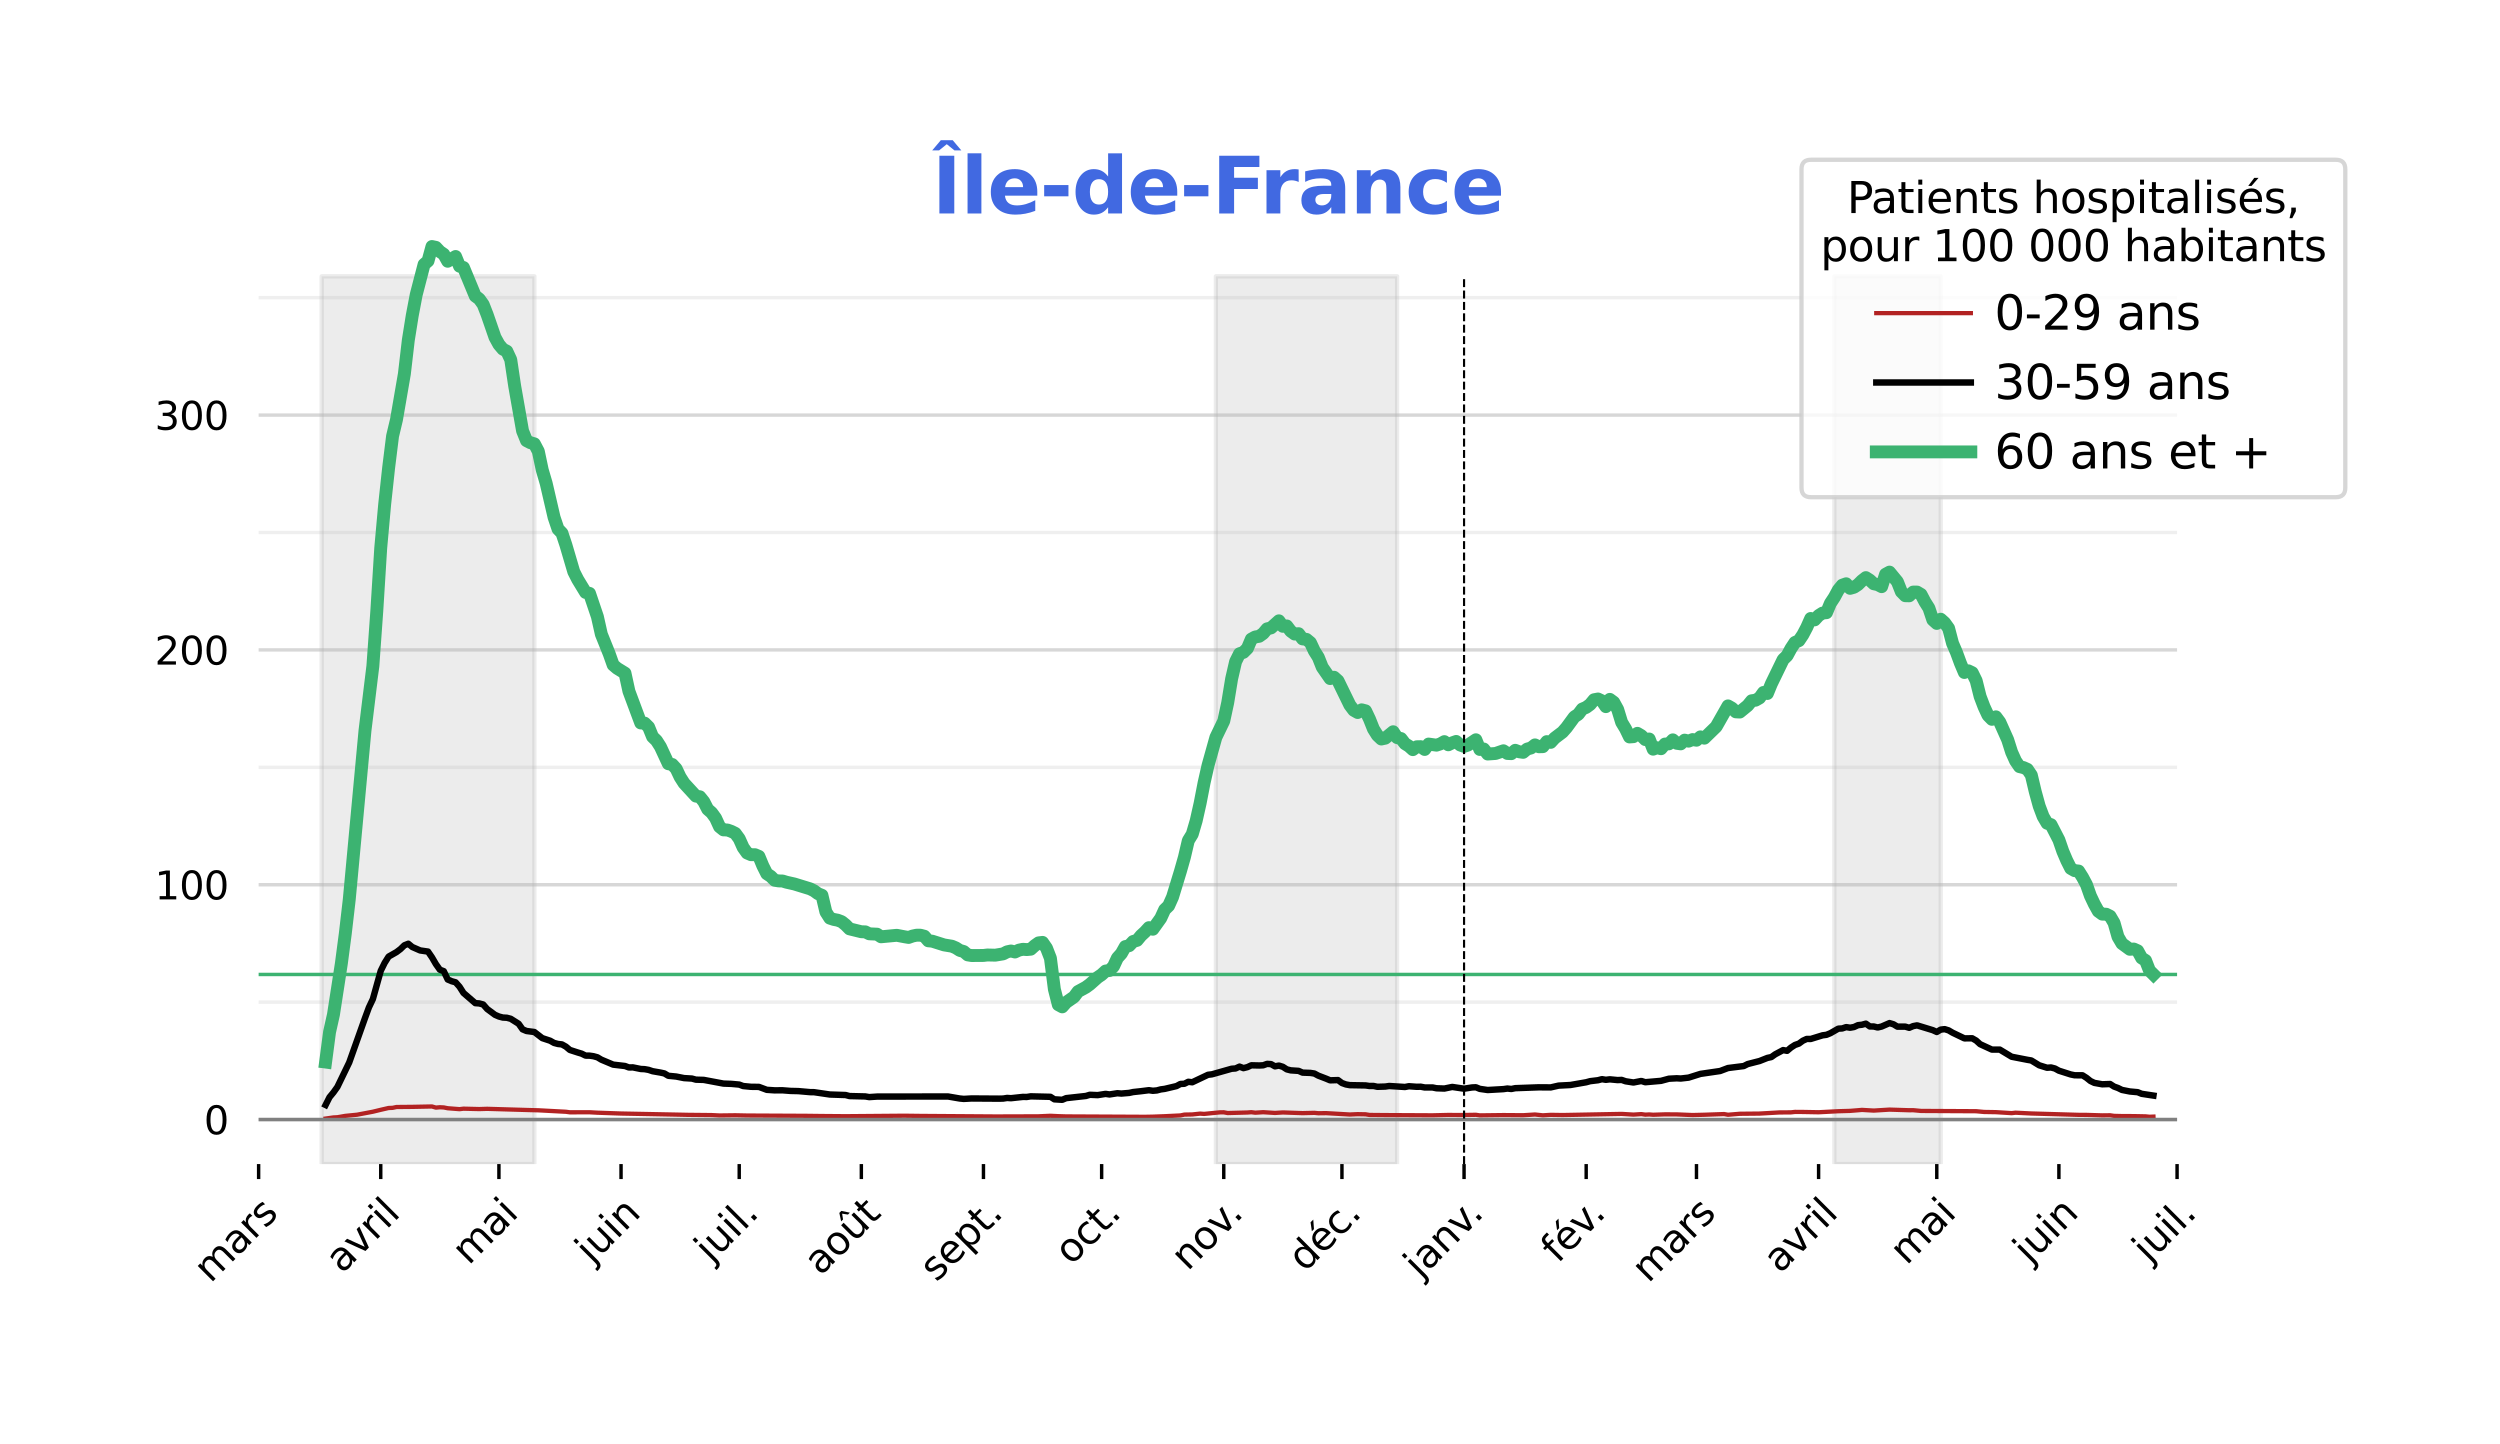 <?xml version="1.0" encoding="utf-8" standalone="no"?>
<!DOCTYPE svg PUBLIC "-//W3C//DTD SVG 1.1//EN"
  "http://www.w3.org/Graphics/SVG/1.1/DTD/svg11.dtd">
<svg height="336.05pt" version="1.1" viewBox="0 0 581.719 336.05" width="581.719pt" xmlns="http://www.w3.org/2000/svg" xmlns:xlink="http://www.w3.org/1999/xlink">
 <defs>
  <style type="text/css">*{stroke-linecap:butt;stroke-linejoin:round;}</style>
 </defs>
 <g id="figure_1">
  <g id="patch_1">
   <path d="M 0 336.05 
L 581.719 336.05 
L 581.719 0 
L 0 0 
z
" style="fill:#ffffff;"/>
  </g>
  <g id="axes_1">
   <g id="patch_2">
    <path d="M 60.179 270.861 
L 506.579 270.861 
L 506.579 53.421 
L 60.179 53.421 
z
" style="fill:none;opacity:0;"/>
   </g>
   <g id="patch_3">
    <path clip-path="url(#p1afde251b4)" d="M 74.845 270.861 
L 74.845 64.293 
L 124.343 64.293 
L 124.343 270.861 
z
" style="fill:#808080;opacity:0.15;stroke:#808080;stroke-linejoin:miter;"/>
   </g>
   <g id="patch_4">
    <path clip-path="url(#p1afde251b4)" d="M 282.92 270.861 
L 282.92 64.293 
L 325.086 64.293 
L 325.086 270.861 
z
" style="fill:#808080;opacity:0.15;stroke:#808080;stroke-linejoin:miter;"/>
   </g>
   <g id="patch_5">
    <path clip-path="url(#p1afde251b4)" d="M 426.832 270.861 
L 426.832 64.293 
L 451.581 64.293 
L 451.581 270.861 
z
" style="fill:#808080;opacity:0.15;stroke:#808080;stroke-linejoin:miter;"/>
   </g>
   <g id="matplotlib.axis_1">
    <g id="xtick_1">
     <g id="line2d_1">
      <defs>
       <path d="M 0 0 
L 0 3.5 
" id="m2f1e2647e9" style="stroke:#000000;stroke-width:0.8;"/>
      </defs>
      <g>
       <use style="stroke:#000000;stroke-width:0.8;" x="60.179" xlink:href="#m2f1e2647e9" y="270.861"/>
      </g>
     </g>
     <g id="text_1">
      <!-- mars -->
      <g transform="translate(48.984 298.726)rotate(-45)scale(0.09 -0.09)">
       <defs>
        <path d="M 3328 2828 
Q 3544 3216 3844 3400 
Q 4144 3584 4550 3584 
Q 5097 3584 5394 3201 
Q 5691 2819 5691 2113 
L 5691 0 
L 5113 0 
L 5113 2094 
Q 5113 2597 4934 2840 
Q 4756 3084 4391 3084 
Q 3944 3084 3684 2787 
Q 3425 2491 3425 1978 
L 3425 0 
L 2847 0 
L 2847 2094 
Q 2847 2600 2669 2842 
Q 2491 3084 2119 3084 
Q 1678 3084 1418 2786 
Q 1159 2488 1159 1978 
L 1159 0 
L 581 0 
L 581 3500 
L 1159 3500 
L 1159 2956 
Q 1356 3278 1631 3431 
Q 1906 3584 2284 3584 
Q 2666 3584 2933 3390 
Q 3200 3197 3328 2828 
z
" id="DejaVuSans-6d" transform="scale(0.016)"/>
        <path d="M 2194 1759 
Q 1497 1759 1228 1600 
Q 959 1441 959 1056 
Q 959 750 1161 570 
Q 1363 391 1709 391 
Q 2188 391 2477 730 
Q 2766 1069 2766 1631 
L 2766 1759 
L 2194 1759 
z
M 3341 1997 
L 3341 0 
L 2766 0 
L 2766 531 
Q 2569 213 2275 61 
Q 1981 -91 1556 -91 
Q 1019 -91 701 211 
Q 384 513 384 1019 
Q 384 1609 779 1909 
Q 1175 2209 1959 2209 
L 2766 2209 
L 2766 2266 
Q 2766 2663 2505 2880 
Q 2244 3097 1772 3097 
Q 1472 3097 1187 3025 
Q 903 2953 641 2809 
L 641 3341 
Q 956 3463 1253 3523 
Q 1550 3584 1831 3584 
Q 2591 3584 2966 3190 
Q 3341 2797 3341 1997 
z
" id="DejaVuSans-61" transform="scale(0.016)"/>
        <path d="M 2631 2963 
Q 2534 3019 2420 3045 
Q 2306 3072 2169 3072 
Q 1681 3072 1420 2755 
Q 1159 2438 1159 1844 
L 1159 0 
L 581 0 
L 581 3500 
L 1159 3500 
L 1159 2956 
Q 1341 3275 1631 3429 
Q 1922 3584 2338 3584 
Q 2397 3584 2469 3576 
Q 2541 3569 2628 3553 
L 2631 2963 
z
" id="DejaVuSans-72" transform="scale(0.016)"/>
        <path d="M 2834 3397 
L 2834 2853 
Q 2591 2978 2328 3040 
Q 2066 3103 1784 3103 
Q 1356 3103 1142 2972 
Q 928 2841 928 2578 
Q 928 2378 1081 2264 
Q 1234 2150 1697 2047 
L 1894 2003 
Q 2506 1872 2764 1633 
Q 3022 1394 3022 966 
Q 3022 478 2636 193 
Q 2250 -91 1575 -91 
Q 1294 -91 989 -36 
Q 684 19 347 128 
L 347 722 
Q 666 556 975 473 
Q 1284 391 1588 391 
Q 1994 391 2212 530 
Q 2431 669 2431 922 
Q 2431 1156 2273 1281 
Q 2116 1406 1581 1522 
L 1381 1569 
Q 847 1681 609 1914 
Q 372 2147 372 2553 
Q 372 3047 722 3315 
Q 1072 3584 1716 3584 
Q 2034 3584 2315 3537 
Q 2597 3491 2834 3397 
z
" id="DejaVuSans-73" transform="scale(0.016)"/>
       </defs>
       <use xlink:href="#DejaVuSans-6d"/>
       <use x="97.412" xlink:href="#DejaVuSans-61"/>
       <use x="158.691" xlink:href="#DejaVuSans-72"/>
       <use x="199.805" xlink:href="#DejaVuSans-73"/>
      </g>
     </g>
    </g>
    <g id="xtick_2">
     <g id="line2d_2">
      <g>
       <use style="stroke:#000000;stroke-width:0.8;" x="88.594" xlink:href="#m2f1e2647e9" y="270.861"/>
      </g>
     </g>
     <g id="text_2">
      <!-- avril -->
      <g transform="translate(79.611 296.515)rotate(-45)scale(0.09 -0.09)">
       <defs>
        <path d="M 191 3500 
L 800 3500 
L 1894 563 
L 2988 3500 
L 3597 3500 
L 2284 0 
L 1503 0 
L 191 3500 
z
" id="DejaVuSans-76" transform="scale(0.016)"/>
        <path d="M 603 3500 
L 1178 3500 
L 1178 0 
L 603 0 
L 603 3500 
z
M 603 4863 
L 1178 4863 
L 1178 4134 
L 603 4134 
L 603 4863 
z
" id="DejaVuSans-69" transform="scale(0.016)"/>
        <path d="M 603 4863 
L 1178 4863 
L 1178 0 
L 603 0 
L 603 4863 
z
" id="DejaVuSans-6c" transform="scale(0.016)"/>
       </defs>
       <use xlink:href="#DejaVuSans-61"/>
       <use x="61.279" xlink:href="#DejaVuSans-76"/>
       <use x="120.459" xlink:href="#DejaVuSans-72"/>
       <use x="161.572" xlink:href="#DejaVuSans-69"/>
       <use x="189.355" xlink:href="#DejaVuSans-6c"/>
      </g>
     </g>
    </g>
    <g id="xtick_3">
     <g id="line2d_3">
      <g>
       <use style="stroke:#000000;stroke-width:0.8;" x="116.093" xlink:href="#m2f1e2647e9" y="270.861"/>
      </g>
     </g>
     <g id="text_3">
      <!-- mai -->
      <g transform="translate(109.062 294.563)rotate(-45)scale(0.09 -0.09)">
       <use xlink:href="#DejaVuSans-6d"/>
       <use x="97.412" xlink:href="#DejaVuSans-61"/>
       <use x="158.691" xlink:href="#DejaVuSans-69"/>
      </g>
     </g>
    </g>
    <g id="xtick_4">
     <g id="line2d_4">
      <g>
       <use style="stroke:#000000;stroke-width:0.8;" x="144.509" xlink:href="#m2f1e2647e9" y="270.861"/>
      </g>
     </g>
     <g id="text_4">
      <!-- juin -->
      <g transform="translate(137.742 294.299)rotate(-45)scale(0.09 -0.09)">
       <defs>
        <path d="M 603 3500 
L 1178 3500 
L 1178 -63 
Q 1178 -731 923 -1031 
Q 669 -1331 103 -1331 
L -116 -1331 
L -116 -844 
L 38 -844 
Q 366 -844 484 -692 
Q 603 -541 603 -63 
L 603 3500 
z
M 603 4863 
L 1178 4863 
L 1178 4134 
L 603 4134 
L 603 4863 
z
" id="DejaVuSans-6a" transform="scale(0.016)"/>
        <path d="M 544 1381 
L 544 3500 
L 1119 3500 
L 1119 1403 
Q 1119 906 1312 657 
Q 1506 409 1894 409 
Q 2359 409 2629 706 
Q 2900 1003 2900 1516 
L 2900 3500 
L 3475 3500 
L 3475 0 
L 2900 0 
L 2900 538 
Q 2691 219 2414 64 
Q 2138 -91 1772 -91 
Q 1169 -91 856 284 
Q 544 659 544 1381 
z
M 1991 3584 
L 1991 3584 
z
" id="DejaVuSans-75" transform="scale(0.016)"/>
        <path d="M 3513 2113 
L 3513 0 
L 2938 0 
L 2938 2094 
Q 2938 2591 2744 2837 
Q 2550 3084 2163 3084 
Q 1697 3084 1428 2787 
Q 1159 2491 1159 1978 
L 1159 0 
L 581 0 
L 581 3500 
L 1159 3500 
L 1159 2956 
Q 1366 3272 1645 3428 
Q 1925 3584 2291 3584 
Q 2894 3584 3203 3211 
Q 3513 2838 3513 2113 
z
" id="DejaVuSans-6e" transform="scale(0.016)"/>
       </defs>
       <use xlink:href="#DejaVuSans-6a"/>
       <use x="27.783" xlink:href="#DejaVuSans-75"/>
       <use x="91.162" xlink:href="#DejaVuSans-69"/>
       <use x="118.945" xlink:href="#DejaVuSans-6e"/>
      </g>
     </g>
    </g>
    <g id="xtick_5">
     <g id="line2d_5">
      <g>
       <use style="stroke:#000000;stroke-width:0.8;" x="172.008" xlink:href="#m2f1e2647e9" y="270.861"/>
      </g>
     </g>
     <g id="text_5">
      <!-- juil. -->
      <g transform="translate(165.484 294.056)rotate(-45)scale(0.09 -0.09)">
       <defs>
        <path d="M 684 794 
L 1344 794 
L 1344 0 
L 684 0 
L 684 794 
z
" id="DejaVuSans-2e" transform="scale(0.016)"/>
       </defs>
       <use xlink:href="#DejaVuSans-6a"/>
       <use x="27.783" xlink:href="#DejaVuSans-75"/>
       <use x="91.162" xlink:href="#DejaVuSans-69"/>
       <use x="118.945" xlink:href="#DejaVuSans-6c"/>
       <use x="146.729" xlink:href="#DejaVuSans-2e"/>
      </g>
     </g>
    </g>
    <g id="xtick_6">
     <g id="line2d_6">
      <g>
       <use style="stroke:#000000;stroke-width:0.8;" x="200.424" xlink:href="#m2f1e2647e9" y="270.861"/>
      </g>
     </g>
     <g id="text_6">
      <!-- août -->
      <g transform="translate(190.937 297.018)rotate(-45)scale(0.09 -0.09)">
       <defs>
        <path d="M 1959 3097 
Q 1497 3097 1228 2736 
Q 959 2375 959 1747 
Q 959 1119 1226 758 
Q 1494 397 1959 397 
Q 2419 397 2687 759 
Q 2956 1122 2956 1747 
Q 2956 2369 2687 2733 
Q 2419 3097 1959 3097 
z
M 1959 3584 
Q 2709 3584 3137 3096 
Q 3566 2609 3566 1747 
Q 3566 888 3137 398 
Q 2709 -91 1959 -91 
Q 1206 -91 779 398 
Q 353 888 353 1747 
Q 353 2609 779 3096 
Q 1206 3584 1959 3584 
z
" id="DejaVuSans-6f" transform="scale(0.016)"/>
        <path d="M 544 1381 
L 544 3500 
L 1119 3500 
L 1119 1403 
Q 1119 906 1312 657 
Q 1506 409 1894 409 
Q 2359 409 2629 706 
Q 2900 1003 2900 1516 
L 2900 3500 
L 3475 3500 
L 3475 0 
L 2900 0 
L 2900 538 
Q 2691 219 2414 64 
Q 2138 -91 1772 -91 
Q 1169 -91 856 284 
Q 544 659 544 1381 
z
M 1991 3584 
L 1991 3584 
z
M 1753 5119 
L 2215 5119 
L 2981 3944 
L 2547 3944 
L 1984 4709 
L 1422 3944 
L 987 3944 
L 1753 5119 
z
" id="DejaVuSans-fb" transform="scale(0.016)"/>
        <path d="M 1172 4494 
L 1172 3500 
L 2356 3500 
L 2356 3053 
L 1172 3053 
L 1172 1153 
Q 1172 725 1289 603 
Q 1406 481 1766 481 
L 2356 481 
L 2356 0 
L 1766 0 
Q 1100 0 847 248 
Q 594 497 594 1153 
L 594 3053 
L 172 3053 
L 172 3500 
L 594 3500 
L 594 4494 
L 1172 4494 
z
" id="DejaVuSans-74" transform="scale(0.016)"/>
       </defs>
       <use xlink:href="#DejaVuSans-61"/>
       <use x="61.279" xlink:href="#DejaVuSans-6f"/>
       <use x="122.461" xlink:href="#DejaVuSans-fb"/>
       <use x="185.84" xlink:href="#DejaVuSans-74"/>
      </g>
     </g>
    </g>
    <g id="xtick_7">
     <g id="line2d_7">
      <g>
       <use style="stroke:#000000;stroke-width:0.8;" x="228.839" xlink:href="#m2f1e2647e9" y="270.861"/>
      </g>
     </g>
     <g id="text_7">
      <!-- sept. -->
      <g transform="translate(217.886 298.485)rotate(-45)scale(0.09 -0.09)">
       <defs>
        <path d="M 3597 1894 
L 3597 1613 
L 953 1613 
Q 991 1019 1311 708 
Q 1631 397 2203 397 
Q 2534 397 2845 478 
Q 3156 559 3463 722 
L 3463 178 
Q 3153 47 2828 -22 
Q 2503 -91 2169 -91 
Q 1331 -91 842 396 
Q 353 884 353 1716 
Q 353 2575 817 3079 
Q 1281 3584 2069 3584 
Q 2775 3584 3186 3129 
Q 3597 2675 3597 1894 
z
M 3022 2063 
Q 3016 2534 2758 2815 
Q 2500 3097 2075 3097 
Q 1594 3097 1305 2825 
Q 1016 2553 972 2059 
L 3022 2063 
z
" id="DejaVuSans-65" transform="scale(0.016)"/>
        <path d="M 1159 525 
L 1159 -1331 
L 581 -1331 
L 581 3500 
L 1159 3500 
L 1159 2969 
Q 1341 3281 1617 3432 
Q 1894 3584 2278 3584 
Q 2916 3584 3314 3078 
Q 3713 2572 3713 1747 
Q 3713 922 3314 415 
Q 2916 -91 2278 -91 
Q 1894 -91 1617 61 
Q 1341 213 1159 525 
z
M 3116 1747 
Q 3116 2381 2855 2742 
Q 2594 3103 2138 3103 
Q 1681 3103 1420 2742 
Q 1159 2381 1159 1747 
Q 1159 1113 1420 752 
Q 1681 391 2138 391 
Q 2594 391 2855 752 
Q 3116 1113 3116 1747 
z
" id="DejaVuSans-70" transform="scale(0.016)"/>
       </defs>
       <use xlink:href="#DejaVuSans-73"/>
       <use x="52.1" xlink:href="#DejaVuSans-65"/>
       <use x="113.623" xlink:href="#DejaVuSans-70"/>
       <use x="177.1" xlink:href="#DejaVuSans-74"/>
       <use x="216.309" xlink:href="#DejaVuSans-2e"/>
      </g>
     </g>
    </g>
    <g id="xtick_8">
     <g id="line2d_8">
      <g>
       <use style="stroke:#000000;stroke-width:0.8;" x="256.338" xlink:href="#m2f1e2647e9" y="270.861"/>
      </g>
     </g>
     <g id="text_8">
      <!-- oct. -->
      <g transform="translate(249.263 294.607)rotate(-45)scale(0.09 -0.09)">
       <defs>
        <path d="M 3122 3366 
L 3122 2828 
Q 2878 2963 2633 3030 
Q 2388 3097 2138 3097 
Q 1578 3097 1268 2742 
Q 959 2388 959 1747 
Q 959 1106 1268 751 
Q 1578 397 2138 397 
Q 2388 397 2633 464 
Q 2878 531 3122 666 
L 3122 134 
Q 2881 22 2623 -34 
Q 2366 -91 2075 -91 
Q 1284 -91 818 406 
Q 353 903 353 1747 
Q 353 2603 823 3093 
Q 1294 3584 2113 3584 
Q 2378 3584 2631 3529 
Q 2884 3475 3122 3366 
z
" id="DejaVuSans-63" transform="scale(0.016)"/>
       </defs>
       <use xlink:href="#DejaVuSans-6f"/>
       <use x="61.182" xlink:href="#DejaVuSans-63"/>
       <use x="116.162" xlink:href="#DejaVuSans-74"/>
       <use x="155.371" xlink:href="#DejaVuSans-2e"/>
      </g>
     </g>
    </g>
    <g id="xtick_9">
     <g id="line2d_9">
      <g>
       <use style="stroke:#000000;stroke-width:0.8;" x="284.754" xlink:href="#m2f1e2647e9" y="270.861"/>
      </g>
     </g>
     <g id="text_9">
      <!-- nov. -->
      <g transform="translate(276.366 295.919)rotate(-45)scale(0.09 -0.09)">
       <use xlink:href="#DejaVuSans-6e"/>
       <use x="63.379" xlink:href="#DejaVuSans-6f"/>
       <use x="124.561" xlink:href="#DejaVuSans-76"/>
       <use x="175.99" xlink:href="#DejaVuSans-2e"/>
      </g>
     </g>
    </g>
    <g id="xtick_10">
     <g id="line2d_10">
      <g>
       <use style="stroke:#000000;stroke-width:0.8;" x="312.253" xlink:href="#m2f1e2647e9" y="270.861"/>
      </g>
     </g>
     <g id="text_10">
      <!-- déc. -->
      <g transform="translate(303.611 296.174)rotate(-45)scale(0.09 -0.09)">
       <defs>
        <path d="M 2906 2969 
L 2906 4863 
L 3481 4863 
L 3481 0 
L 2906 0 
L 2906 525 
Q 2725 213 2448 61 
Q 2172 -91 1784 -91 
Q 1150 -91 751 415 
Q 353 922 353 1747 
Q 353 2572 751 3078 
Q 1150 3584 1784 3584 
Q 2172 3584 2448 3432 
Q 2725 3281 2906 2969 
z
M 947 1747 
Q 947 1113 1208 752 
Q 1469 391 1925 391 
Q 2381 391 2643 752 
Q 2906 1113 2906 1747 
Q 2906 2381 2643 2742 
Q 2381 3103 1925 3103 
Q 1469 3103 1208 2742 
Q 947 2381 947 1747 
z
" id="DejaVuSans-64" transform="scale(0.016)"/>
        <path d="M 3597 1894 
L 3597 1613 
L 953 1613 
Q 991 1019 1311 708 
Q 1631 397 2203 397 
Q 2534 397 2845 478 
Q 3156 559 3463 722 
L 3463 178 
Q 3153 47 2828 -22 
Q 2503 -91 2169 -91 
Q 1331 -91 842 396 
Q 353 884 353 1716 
Q 353 2575 817 3079 
Q 1281 3584 2069 3584 
Q 2775 3584 3186 3129 
Q 3597 2675 3597 1894 
z
M 3022 2063 
Q 3016 2534 2758 2815 
Q 2500 3097 2075 3097 
Q 1594 3097 1305 2825 
Q 1016 2553 972 2059 
L 3022 2063 
z
M 2466 5119 
L 3088 5119 
L 2070 3944 
L 1591 3944 
L 2466 5119 
z
" id="DejaVuSans-e9" transform="scale(0.016)"/>
       </defs>
       <use xlink:href="#DejaVuSans-64"/>
       <use x="63.477" xlink:href="#DejaVuSans-e9"/>
       <use x="125" xlink:href="#DejaVuSans-63"/>
       <use x="179.98" xlink:href="#DejaVuSans-2e"/>
      </g>
     </g>
    </g>
    <g id="xtick_11">
     <g id="line2d_11">
      <g>
       <use style="stroke:#000000;stroke-width:0.8;" x="340.668" xlink:href="#m2f1e2647e9" y="270.861"/>
      </g>
     </g>
     <g id="text_11">
      <!-- janv. -->
      <g transform="translate(330.507 297.693)rotate(-45)scale(0.09 -0.09)">
       <use xlink:href="#DejaVuSans-6a"/>
       <use x="27.783" xlink:href="#DejaVuSans-61"/>
       <use x="89.062" xlink:href="#DejaVuSans-6e"/>
       <use x="152.441" xlink:href="#DejaVuSans-76"/>
       <use x="203.871" xlink:href="#DejaVuSans-2e"/>
      </g>
     </g>
    </g>
    <g id="xtick_12">
     <g id="line2d_12">
      <g>
       <use style="stroke:#000000;stroke-width:0.8;" x="369.084" xlink:href="#m2f1e2647e9" y="270.861"/>
      </g>
     </g>
     <g id="text_12">
      <!-- fév. -->
      <g transform="translate(362.467 294.148)rotate(-45)scale(0.09 -0.09)">
       <defs>
        <path d="M 2375 4863 
L 2375 4384 
L 1825 4384 
Q 1516 4384 1395 4259 
Q 1275 4134 1275 3809 
L 1275 3500 
L 2222 3500 
L 2222 3053 
L 1275 3053 
L 1275 0 
L 697 0 
L 697 3053 
L 147 3053 
L 147 3500 
L 697 3500 
L 697 3744 
Q 697 4328 969 4595 
Q 1241 4863 1831 4863 
L 2375 4863 
z
" id="DejaVuSans-66" transform="scale(0.016)"/>
       </defs>
       <use xlink:href="#DejaVuSans-66"/>
       <use x="35.205" xlink:href="#DejaVuSans-e9"/>
       <use x="96.729" xlink:href="#DejaVuSans-76"/>
       <use x="148.158" xlink:href="#DejaVuSans-2e"/>
      </g>
     </g>
    </g>
    <g id="xtick_13">
     <g id="line2d_13">
      <g>
       <use style="stroke:#000000;stroke-width:0.8;" x="394.75" xlink:href="#m2f1e2647e9" y="270.861"/>
      </g>
     </g>
     <g id="text_13">
      <!-- mars -->
      <g transform="translate(383.555 298.726)rotate(-45)scale(0.09 -0.09)">
       <use xlink:href="#DejaVuSans-6d"/>
       <use x="97.412" xlink:href="#DejaVuSans-61"/>
       <use x="158.691" xlink:href="#DejaVuSans-72"/>
       <use x="199.805" xlink:href="#DejaVuSans-73"/>
      </g>
     </g>
    </g>
    <g id="xtick_14">
     <g id="line2d_14">
      <g>
       <use style="stroke:#000000;stroke-width:0.8;" x="423.165" xlink:href="#m2f1e2647e9" y="270.861"/>
      </g>
     </g>
     <g id="text_14">
      <!-- avril -->
      <g transform="translate(414.182 296.515)rotate(-45)scale(0.09 -0.09)">
       <use xlink:href="#DejaVuSans-61"/>
       <use x="61.279" xlink:href="#DejaVuSans-76"/>
       <use x="120.459" xlink:href="#DejaVuSans-72"/>
       <use x="161.572" xlink:href="#DejaVuSans-69"/>
       <use x="189.355" xlink:href="#DejaVuSans-6c"/>
      </g>
     </g>
    </g>
    <g id="xtick_15">
     <g id="line2d_15">
      <g>
       <use style="stroke:#000000;stroke-width:0.8;" x="450.664" xlink:href="#m2f1e2647e9" y="270.861"/>
      </g>
     </g>
     <g id="text_15">
      <!-- mai -->
      <g transform="translate(443.633 294.563)rotate(-45)scale(0.09 -0.09)">
       <use xlink:href="#DejaVuSans-6d"/>
       <use x="97.412" xlink:href="#DejaVuSans-61"/>
       <use x="158.691" xlink:href="#DejaVuSans-69"/>
      </g>
     </g>
    </g>
    <g id="xtick_16">
     <g id="line2d_16">
      <g>
       <use style="stroke:#000000;stroke-width:0.8;" x="479.08" xlink:href="#m2f1e2647e9" y="270.861"/>
      </g>
     </g>
     <g id="text_16">
      <!-- juin -->
      <g transform="translate(472.313 294.299)rotate(-45)scale(0.09 -0.09)">
       <use xlink:href="#DejaVuSans-6a"/>
       <use x="27.783" xlink:href="#DejaVuSans-75"/>
       <use x="91.162" xlink:href="#DejaVuSans-69"/>
       <use x="118.945" xlink:href="#DejaVuSans-6e"/>
      </g>
     </g>
    </g>
    <g id="xtick_17">
     <g id="line2d_17">
      <g>
       <use style="stroke:#000000;stroke-width:0.8;" x="506.579" xlink:href="#m2f1e2647e9" y="270.861"/>
      </g>
     </g>
     <g id="text_17">
      <!-- juil. -->
      <g transform="translate(500.055 294.056)rotate(-45)scale(0.09 -0.09)">
       <use xlink:href="#DejaVuSans-6a"/>
       <use x="27.783" xlink:href="#DejaVuSans-75"/>
       <use x="91.162" xlink:href="#DejaVuSans-69"/>
       <use x="118.945" xlink:href="#DejaVuSans-6c"/>
       <use x="146.729" xlink:href="#DejaVuSans-2e"/>
      </g>
     </g>
    </g>
   </g>
   <g id="matplotlib.axis_2">
    <g id="ytick_1">
     <g id="line2d_18">
      <path clip-path="url(#p1afde251b4)" d="M 60.179 260.506 
L 506.579 260.506 
" style="fill:none;stroke:#b0b0b0;stroke-linecap:square;stroke-opacity:0.5;stroke-width:0.8;"/>
     </g>
     <g id="text_18">
      <!-- 0 -->
      <g transform="translate(47.453 263.926)scale(0.09 -0.09)">
       <defs>
        <path d="M 2034 4250 
Q 1547 4250 1301 3770 
Q 1056 3291 1056 2328 
Q 1056 1369 1301 889 
Q 1547 409 2034 409 
Q 2525 409 2770 889 
Q 3016 1369 3016 2328 
Q 3016 3291 2770 3770 
Q 2525 4250 2034 4250 
z
M 2034 4750 
Q 2819 4750 3233 4129 
Q 3647 3509 3647 2328 
Q 3647 1150 3233 529 
Q 2819 -91 2034 -91 
Q 1250 -91 836 529 
Q 422 1150 422 2328 
Q 422 3509 836 4129 
Q 1250 4750 2034 4750 
z
" id="DejaVuSans-30" transform="scale(0.016)"/>
       </defs>
       <use xlink:href="#DejaVuSans-30"/>
      </g>
     </g>
    </g>
    <g id="ytick_2">
     <g id="line2d_19">
      <path clip-path="url(#p1afde251b4)" d="M 60.179 205.866 
L 506.579 205.866 
" style="fill:none;stroke:#b0b0b0;stroke-linecap:square;stroke-opacity:0.5;stroke-width:0.8;"/>
     </g>
     <g id="text_19">
      <!-- 100 -->
      <g transform="translate(36 209.286)scale(0.09 -0.09)">
       <defs>
        <path d="M 794 531 
L 1825 531 
L 1825 4091 
L 703 3866 
L 703 4441 
L 1819 4666 
L 2450 4666 
L 2450 531 
L 3481 531 
L 3481 0 
L 794 0 
L 794 531 
z
" id="DejaVuSans-31" transform="scale(0.016)"/>
       </defs>
       <use xlink:href="#DejaVuSans-31"/>
       <use x="63.623" xlink:href="#DejaVuSans-30"/>
       <use x="127.246" xlink:href="#DejaVuSans-30"/>
      </g>
     </g>
    </g>
    <g id="ytick_3">
     <g id="line2d_20">
      <path clip-path="url(#p1afde251b4)" d="M 60.179 151.226 
L 506.579 151.226 
" style="fill:none;stroke:#b0b0b0;stroke-linecap:square;stroke-opacity:0.5;stroke-width:0.8;"/>
     </g>
     <g id="text_20">
      <!-- 200 -->
      <g transform="translate(36 154.646)scale(0.09 -0.09)">
       <defs>
        <path d="M 1228 531 
L 3431 531 
L 3431 0 
L 469 0 
L 469 531 
Q 828 903 1448 1529 
Q 2069 2156 2228 2338 
Q 2531 2678 2651 2914 
Q 2772 3150 2772 3378 
Q 2772 3750 2511 3984 
Q 2250 4219 1831 4219 
Q 1534 4219 1204 4116 
Q 875 4013 500 3803 
L 500 4441 
Q 881 4594 1212 4672 
Q 1544 4750 1819 4750 
Q 2544 4750 2975 4387 
Q 3406 4025 3406 3419 
Q 3406 3131 3298 2873 
Q 3191 2616 2906 2266 
Q 2828 2175 2409 1742 
Q 1991 1309 1228 531 
z
" id="DejaVuSans-32" transform="scale(0.016)"/>
       </defs>
       <use xlink:href="#DejaVuSans-32"/>
       <use x="63.623" xlink:href="#DejaVuSans-30"/>
       <use x="127.246" xlink:href="#DejaVuSans-30"/>
      </g>
     </g>
    </g>
    <g id="ytick_4">
     <g id="line2d_21">
      <path clip-path="url(#p1afde251b4)" d="M 60.179 96.586 
L 506.579 96.586 
" style="fill:none;stroke:#b0b0b0;stroke-linecap:square;stroke-opacity:0.5;stroke-width:0.8;"/>
     </g>
     <g id="text_21">
      <!-- 300 -->
      <g transform="translate(36 100.006)scale(0.09 -0.09)">
       <defs>
        <path d="M 2597 2516 
Q 3050 2419 3304 2112 
Q 3559 1806 3559 1356 
Q 3559 666 3084 287 
Q 2609 -91 1734 -91 
Q 1441 -91 1130 -33 
Q 819 25 488 141 
L 488 750 
Q 750 597 1062 519 
Q 1375 441 1716 441 
Q 2309 441 2620 675 
Q 2931 909 2931 1356 
Q 2931 1769 2642 2001 
Q 2353 2234 1838 2234 
L 1294 2234 
L 1294 2753 
L 1863 2753 
Q 2328 2753 2575 2939 
Q 2822 3125 2822 3475 
Q 2822 3834 2567 4026 
Q 2313 4219 1838 4219 
Q 1578 4219 1281 4162 
Q 984 4106 628 3988 
L 628 4550 
Q 988 4650 1302 4700 
Q 1616 4750 1894 4750 
Q 2613 4750 3031 4423 
Q 3450 4097 3450 3541 
Q 3450 3153 3228 2886 
Q 3006 2619 2597 2516 
z
" id="DejaVuSans-33" transform="scale(0.016)"/>
       </defs>
       <use xlink:href="#DejaVuSans-33"/>
       <use x="63.623" xlink:href="#DejaVuSans-30"/>
       <use x="127.246" xlink:href="#DejaVuSans-30"/>
      </g>
     </g>
    </g>
    <g id="ytick_5">
     <g id="line2d_22">
      <path clip-path="url(#p1afde251b4)" d="M 60.179 233.186 
L 506.579 233.186 
" style="fill:none;stroke:#b0b0b0;stroke-linecap:square;stroke-opacity:0.2;stroke-width:0.8;"/>
     </g>
    </g>
    <g id="ytick_6">
     <g id="line2d_23">
      <path clip-path="url(#p1afde251b4)" d="M 60.179 178.546 
L 506.579 178.546 
" style="fill:none;stroke:#b0b0b0;stroke-linecap:square;stroke-opacity:0.2;stroke-width:0.8;"/>
     </g>
    </g>
    <g id="ytick_7">
     <g id="line2d_24">
      <path clip-path="url(#p1afde251b4)" d="M 60.179 123.906 
L 506.579 123.906 
" style="fill:none;stroke:#b0b0b0;stroke-linecap:square;stroke-opacity:0.2;stroke-width:0.8;"/>
     </g>
    </g>
    <g id="ytick_8">
     <g id="line2d_25">
      <path clip-path="url(#p1afde251b4)" d="M 60.179 69.266 
L 506.579 69.266 
" style="fill:none;stroke:#b0b0b0;stroke-linecap:square;stroke-opacity:0.2;stroke-width:0.8;"/>
     </g>
    </g>
   </g>
   <g id="line2d_26">
    <path clip-path="url(#p1afde251b4)" d="M 60.179 226.75 
L 506.579 226.75 
" style="fill:none;stroke:#3cb371;stroke-linecap:square;stroke-width:0.8;"/>
   </g>
   <g id="line2d_27">
    <path clip-path="url(#p1afde251b4)" d="M 75.762 260.278 
L 77.595 260.016 
L 78.511 259.971 
L 80.345 259.651 
L 83.095 259.378 
L 86.761 258.682 
L 88.594 258.238 
L 90.428 257.816 
L 91.344 257.782 
L 92.261 257.588 
L 95.927 257.554 
L 100.511 257.462 
L 101.427 257.725 
L 102.344 257.645 
L 103.26 257.69 
L 104.177 257.873 
L 106.927 258.089 
L 107.844 257.975 
L 111.51 258.067 
L 113.343 258.01 
L 123.426 258.306 
L 125.26 258.352 
L 131.676 258.694 
L 132.593 258.819 
L 137.176 258.808 
L 139.009 258.91 
L 144.509 259.104 
L 157.342 259.355 
L 160.092 259.412 
L 165.591 259.469 
L 167.425 259.56 
L 171.091 259.515 
L 173.841 259.572 
L 187.591 259.64 
L 191.257 259.686 
L 196.757 259.731 
L 208.673 259.629 
L 210.506 259.617 
L 214.173 259.663 
L 231.589 259.788 
L 236.172 259.777 
L 241.672 259.754 
L 244.422 259.629 
L 246.255 259.72 
L 248.088 259.777 
L 266.421 259.868 
L 268.254 259.834 
L 271.004 259.731 
L 274.671 259.549 
L 275.587 259.355 
L 277.421 259.321 
L 279.254 259.127 
L 280.171 259.195 
L 283.837 258.831 
L 284.754 258.819 
L 285.67 258.99 
L 290.253 258.865 
L 291.17 258.796 
L 292.087 258.91 
L 293.92 258.796 
L 296.67 258.967 
L 298.503 258.853 
L 303.086 259.013 
L 305.836 258.945 
L 306.753 259.036 
L 308.586 259.013 
L 314.086 259.332 
L 315.919 259.252 
L 317.752 259.287 
L 318.669 259.435 
L 322.336 259.469 
L 333.335 259.526 
L 337.002 259.435 
L 339.752 259.458 
L 343.418 259.401 
L 344.335 259.537 
L 349.835 259.469 
L 354.418 259.503 
L 357.168 259.332 
L 359.001 259.526 
L 360.834 259.412 
L 363.584 259.458 
L 377.334 259.195 
L 380.083 259.355 
L 381.917 259.241 
L 382.833 259.366 
L 383.75 259.321 
L 384.667 259.389 
L 387.417 259.298 
L 390.166 259.309 
L 393.833 259.458 
L 396.583 259.389 
L 401.166 259.23 
L 402.083 259.389 
L 404.833 259.161 
L 409.416 259.116 
L 413.999 258.853 
L 416.749 258.831 
L 417.665 258.728 
L 419.499 258.739 
L 423.165 258.808 
L 427.748 258.568 
L 430.498 258.488 
L 432.332 258.34 
L 433.248 258.26 
L 435.998 258.42 
L 439.665 258.192 
L 444.248 258.34 
L 445.164 258.329 
L 446.998 258.5 
L 459.83 258.568 
L 461.664 258.739 
L 464.414 258.785 
L 468.08 259.013 
L 468.997 258.91 
L 470.83 259.002 
L 472.663 259.093 
L 483.663 259.412 
L 485.496 259.423 
L 489.163 259.537 
L 490.996 259.515 
L 491.913 259.651 
L 493.746 259.697 
L 496.496 259.708 
L 499.246 259.765 
L 500.162 259.857 
L 501.079 259.822 
L 501.079 259.822 
" style="fill:none;stroke:#b22222;stroke-linecap:square;"/>
   </g>
   <g id="line2d_28">
    <path clip-path="url(#p1afde251b4)" d="M 75.762 257.119 
L 76.678 255.304 
L 77.595 254.194 
L 78.511 252.907 
L 81.261 247.221 
L 84.928 236.894 
L 85.844 234.409 
L 86.761 232.473 
L 88.594 225.896 
L 89.511 224.038 
L 90.428 222.586 
L 92.261 221.541 
L 93.178 220.848 
L 94.094 219.958 
L 95.011 219.595 
L 95.927 220.354 
L 97.761 221.156 
L 99.594 221.42 
L 100.511 222.762 
L 101.427 224.335 
L 102.344 225.632 
L 103.26 225.984 
L 104.177 227.92 
L 105.094 228.316 
L 106.01 228.569 
L 106.927 229.603 
L 107.844 231.043 
L 110.594 233.419 
L 111.51 233.485 
L 112.427 233.727 
L 113.343 234.772 
L 115.177 236.135 
L 116.093 236.531 
L 117.01 236.773 
L 117.927 236.817 
L 118.843 237.059 
L 120.676 238.214 
L 121.593 239.512 
L 122.51 239.897 
L 124.343 240.139 
L 126.176 241.557 
L 128.01 242.162 
L 128.926 242.679 
L 129.843 242.921 
L 130.759 243.02 
L 131.676 243.537 
L 132.593 244.307 
L 134.426 244.901 
L 135.343 245.175 
L 136.259 245.626 
L 137.176 245.637 
L 138.093 245.769 
L 139.009 246.022 
L 139.926 246.572 
L 142.676 247.727 
L 145.426 248.046 
L 146.342 248.387 
L 147.259 248.365 
L 149.092 248.739 
L 150.009 248.783 
L 150.925 248.948 
L 151.842 249.256 
L 153.675 249.575 
L 154.592 249.773 
L 155.509 250.322 
L 157.342 250.498 
L 159.175 250.861 
L 161.008 250.971 
L 161.925 251.224 
L 163.758 251.279 
L 168.341 252.137 
L 170.175 252.203 
L 172.008 252.368 
L 172.925 252.709 
L 174.758 252.885 
L 176.591 252.907 
L 178.424 253.589 
L 180.258 253.71 
L 182.091 253.699 
L 183.924 253.842 
L 185.757 253.886 
L 188.507 254.128 
L 189.424 254.139 
L 193.09 254.678 
L 196.757 254.799 
L 197.674 255.04 
L 201.34 255.128 
L 202.257 255.282 
L 204.09 255.161 
L 220.589 255.139 
L 223.339 255.612 
L 224.256 255.7 
L 226.089 255.601 
L 232.506 255.645 
L 233.422 255.623 
L 234.339 255.48 
L 235.256 255.535 
L 238.005 255.238 
L 238.922 255.249 
L 239.839 255.106 
L 244.422 255.216 
L 245.339 255.799 
L 247.172 255.909 
L 248.088 255.524 
L 252.672 255.018 
L 253.588 254.744 
L 255.421 254.821 
L 257.255 254.535 
L 258.171 254.667 
L 260.005 254.381 
L 260.921 254.458 
L 262.755 254.304 
L 263.671 254.106 
L 265.504 253.908 
L 267.338 253.677 
L 268.254 253.809 
L 269.171 253.732 
L 270.088 253.49 
L 271.004 253.369 
L 273.754 252.72 
L 274.671 252.225 
L 275.587 252.181 
L 276.504 251.719 
L 277.421 251.829 
L 281.087 250.091 
L 282.004 249.982 
L 286.587 248.684 
L 287.504 248.618 
L 288.42 248.189 
L 289.337 248.541 
L 290.253 248.31 
L 291.17 247.881 
L 293.003 247.925 
L 293.92 247.881 
L 294.837 247.551 
L 295.753 247.606 
L 296.67 248.123 
L 297.587 247.947 
L 298.503 248.233 
L 299.42 248.827 
L 300.336 249.058 
L 302.17 249.179 
L 303.086 249.586 
L 304.92 249.652 
L 305.836 249.795 
L 306.753 250.289 
L 308.586 250.993 
L 309.503 251.378 
L 311.336 251.323 
L 312.253 252.005 
L 313.169 252.335 
L 314.086 252.5 
L 317.752 252.566 
L 318.669 252.698 
L 319.586 252.687 
L 320.502 252.885 
L 322.336 252.83 
L 323.252 252.698 
L 326.919 252.929 
L 327.835 252.753 
L 329.669 252.885 
L 330.585 252.863 
L 331.502 253.039 
L 333.335 253.039 
L 334.252 253.226 
L 336.085 253.292 
L 337.918 252.918 
L 340.668 253.325 
L 342.502 253.039 
L 343.418 252.995 
L 344.335 253.369 
L 346.168 253.633 
L 349.835 253.424 
L 350.751 253.292 
L 351.668 253.391 
L 352.584 253.204 
L 358.084 253.006 
L 360.834 253.028 
L 362.667 252.61 
L 365.417 252.467 
L 369.084 251.829 
L 370.001 251.576 
L 371.834 251.356 
L 372.75 251.114 
L 373.667 251.257 
L 374.584 251.147 
L 376.417 251.323 
L 377.334 251.279 
L 378.25 251.598 
L 380.083 251.884 
L 381.917 251.532 
L 382.833 251.818 
L 386.5 251.499 
L 388.333 251.004 
L 390.166 250.905 
L 391.083 250.96 
L 392.916 250.751 
L 395.666 249.883 
L 400.249 249.212 
L 402.083 248.519 
L 405.749 248.057 
L 406.666 247.595 
L 408.499 247.122 
L 409.416 246.891 
L 411.249 246.165 
L 412.166 245.967 
L 413.082 245.318 
L 414.916 244.34 
L 415.832 244.516 
L 416.749 243.746 
L 417.665 243.152 
L 418.582 242.833 
L 419.499 242.162 
L 420.415 241.744 
L 421.332 241.755 
L 424.082 240.908 
L 424.998 240.787 
L 425.915 240.413 
L 427.748 239.358 
L 428.665 239.303 
L 429.582 238.995 
L 430.498 239.138 
L 431.415 238.973 
L 432.332 238.544 
L 433.248 238.445 
L 434.165 238.192 
L 435.081 238.841 
L 435.998 238.852 
L 436.915 239.083 
L 437.831 238.863 
L 439.665 238.06 
L 440.581 238.335 
L 441.498 238.885 
L 443.331 238.885 
L 444.248 239.16 
L 445.164 238.764 
L 446.081 238.588 
L 449.748 239.71 
L 450.664 240.128 
L 451.581 239.578 
L 452.497 239.468 
L 453.414 239.754 
L 454.331 240.292 
L 457.081 241.612 
L 458.914 241.601 
L 459.83 242.129 
L 460.747 242.965 
L 463.497 244.23 
L 465.33 244.23 
L 468.08 245.89 
L 471.747 246.605 
L 472.663 246.759 
L 474.497 247.881 
L 476.33 248.453 
L 477.247 248.387 
L 478.163 248.629 
L 479.08 249.135 
L 481.83 250.014 
L 482.746 250.201 
L 484.58 250.212 
L 485.496 250.795 
L 486.413 251.532 
L 487.329 251.972 
L 489.163 252.302 
L 490.996 252.236 
L 491.913 252.83 
L 492.829 253.16 
L 493.746 253.611 
L 495.579 253.974 
L 497.412 254.139 
L 498.329 254.513 
L 501.079 254.93 
L 501.079 254.93 
" style="fill:none;stroke:#000000;stroke-linecap:square;stroke-width:1.5;"/>
   </g>
   <g id="line2d_29">
    <path clip-path="url(#p1afde251b4)" d="M 75.762 247.134 
L 76.678 240.166 
L 77.595 236.063 
L 79.428 224.21 
L 80.345 217.242 
L 81.261 209.362 
L 84.928 169.984 
L 86.761 154.983 
L 87.678 142.154 
L 88.594 127.479 
L 89.511 117.32 
L 90.428 108.853 
L 91.344 101.473 
L 92.261 97.63 
L 94.094 86.993 
L 95.011 79.135 
L 95.927 73.404 
L 96.844 68.585 
L 98.677 61.53 
L 99.594 60.727 
L 100.511 57.362 
L 101.427 57.557 
L 102.344 58.534 
L 103.26 59.164 
L 104.177 60.792 
L 106.01 59.685 
L 106.927 61.942 
L 107.844 62.246 
L 110.594 68.889 
L 111.51 69.562 
L 112.427 70.843 
L 113.343 73.187 
L 115.177 78.484 
L 116.093 80.155 
L 117.01 81.241 
L 117.927 81.718 
L 118.843 83.694 
L 119.76 89.837 
L 121.593 100.257 
L 122.51 102.536 
L 123.426 103.014 
L 124.343 103.274 
L 125.26 105.011 
L 126.176 109.353 
L 127.093 112.479 
L 128.926 120.38 
L 129.843 123.094 
L 130.759 124.049 
L 131.676 126.806 
L 133.509 133.036 
L 134.426 134.838 
L 136.259 137.856 
L 137.176 138.073 
L 139.009 143.5 
L 139.926 147.581 
L 141.759 152.139 
L 142.676 154.723 
L 143.592 155.504 
L 145.426 156.633 
L 146.342 160.844 
L 149.092 168.225 
L 150.009 168.269 
L 150.925 169.18 
L 151.842 171.438 
L 152.759 172.328 
L 153.675 173.761 
L 155.509 177.712 
L 156.425 177.885 
L 157.342 178.884 
L 158.258 180.816 
L 159.175 182.249 
L 161.925 185.244 
L 162.842 185.396 
L 163.758 186.525 
L 164.675 188.305 
L 165.591 189.108 
L 166.508 190.367 
L 167.425 192.365 
L 168.341 193.103 
L 169.258 193.124 
L 170.175 193.45 
L 171.091 193.906 
L 172.008 195.165 
L 172.925 197.205 
L 173.841 198.486 
L 174.758 198.877 
L 175.674 198.877 
L 176.591 199.268 
L 177.508 201.482 
L 178.424 203.305 
L 179.341 203.913 
L 180.258 204.825 
L 181.174 204.977 
L 182.091 204.999 
L 183.007 205.281 
L 184.841 205.693 
L 188.507 206.822 
L 189.424 207.278 
L 190.341 207.951 
L 191.257 208.32 
L 192.174 212.206 
L 193.09 213.639 
L 194.007 213.942 
L 194.924 214.116 
L 195.84 214.463 
L 196.757 215.202 
L 197.674 216.135 
L 200.424 216.808 
L 201.34 216.83 
L 202.257 217.285 
L 204.09 217.372 
L 205.007 217.98 
L 208.673 217.633 
L 210.506 217.98 
L 211.423 218.132 
L 212.34 217.806 
L 213.256 217.611 
L 214.173 217.611 
L 215.09 217.85 
L 216.006 218.914 
L 216.923 219 
L 219.673 219.869 
L 221.506 220.173 
L 222.423 220.563 
L 223.339 221.15 
L 224.256 221.41 
L 225.173 222.192 
L 226.089 222.343 
L 228.839 222.322 
L 229.756 222.213 
L 231.589 222.257 
L 233.422 221.953 
L 234.339 221.475 
L 235.256 221.28 
L 236.172 221.519 
L 237.089 221.084 
L 238.005 220.889 
L 238.922 220.954 
L 239.839 220.867 
L 240.755 220.042 
L 241.672 219.391 
L 242.589 219.283 
L 243.505 220.607 
L 244.422 222.973 
L 245.339 230.18 
L 246.255 233.784 
L 247.172 234.283 
L 248.088 233.241 
L 249.922 231.96 
L 250.838 230.723 
L 252.672 229.724 
L 253.588 229.051 
L 255.421 227.423 
L 256.338 226.794 
L 257.255 225.947 
L 258.171 225.817 
L 259.088 224.883 
L 260.005 222.908 
L 260.921 221.888 
L 261.838 220.26 
L 262.755 220.042 
L 263.671 219.066 
L 264.588 218.805 
L 265.504 217.698 
L 266.421 216.851 
L 267.338 215.853 
L 268.254 216.222 
L 270.088 213.66 
L 271.004 211.663 
L 271.921 210.773 
L 272.837 208.732 
L 274.671 202.719 
L 275.587 199.507 
L 276.504 195.599 
L 277.421 194.101 
L 278.337 190.975 
L 279.254 186.894 
L 280.171 182.162 
L 281.087 178.124 
L 282.92 171.568 
L 284.754 167.769 
L 285.67 163.515 
L 286.587 157.936 
L 287.504 153.963 
L 288.42 152.118 
L 289.337 151.792 
L 290.253 150.88 
L 291.17 148.71 
L 292.087 148.21 
L 293.003 148.058 
L 293.92 147.407 
L 294.837 146.322 
L 295.753 146.105 
L 297.587 144.455 
L 298.503 145.736 
L 299.42 145.649 
L 300.336 146.864 
L 301.253 147.537 
L 302.17 147.451 
L 303.086 148.666 
L 304.003 148.775 
L 304.92 149.534 
L 305.836 151.488 
L 306.753 152.943 
L 307.67 155.244 
L 309.503 157.892 
L 310.419 157.588 
L 311.336 158.413 
L 314.086 164.057 
L 315.003 165.273 
L 315.919 165.794 
L 316.836 165.164 
L 317.752 165.403 
L 318.669 167.335 
L 319.586 169.636 
L 320.502 171.091 
L 321.419 171.959 
L 322.336 171.764 
L 324.169 170.266 
L 325.086 171.633 
L 326.002 171.85 
L 326.919 173.044 
L 327.835 173.609 
L 328.752 174.434 
L 329.669 173.761 
L 330.585 173.739 
L 331.502 174.39 
L 332.419 173.131 
L 334.252 173.392 
L 335.168 173.088 
L 336.085 172.567 
L 337.002 173.305 
L 337.918 172.849 
L 338.835 172.523 
L 339.752 173.348 
L 340.668 173.674 
L 341.585 173.37 
L 343.418 172.133 
L 344.335 174.39 
L 345.251 174.282 
L 346.168 175.454 
L 348.001 175.324 
L 349.835 174.694 
L 350.751 175.324 
L 351.668 175.367 
L 352.584 174.586 
L 353.501 174.933 
L 354.418 175.063 
L 355.334 174.303 
L 356.251 174.043 
L 357.168 173.327 
L 358.084 173.761 
L 359.001 173.739 
L 359.918 172.567 
L 360.834 172.74 
L 361.751 171.742 
L 363.584 170.353 
L 364.501 169.311 
L 366.334 166.814 
L 367.251 166.206 
L 368.167 164.991 
L 369.084 164.6 
L 370.001 163.927 
L 370.917 162.82 
L 371.834 162.646 
L 372.75 163.08 
L 373.667 164.426 
L 374.584 162.733 
L 375.5 163.406 
L 376.417 165.077 
L 377.334 168.073 
L 378.25 169.593 
L 379.167 171.481 
L 380.083 171.416 
L 381 170.635 
L 381.917 171.177 
L 382.833 172.089 
L 383.75 171.959 
L 384.667 174.325 
L 385.583 173.978 
L 386.5 174.217 
L 387.417 173.131 
L 388.333 173.088 
L 389.25 172.154 
L 390.166 172.958 
L 391.083 173.088 
L 392 172.219 
L 392.916 172.458 
L 393.833 172.089 
L 394.75 172.241 
L 395.666 171.46 
L 396.583 171.764 
L 399.333 169.093 
L 402.083 164.253 
L 402.999 164.774 
L 403.916 165.642 
L 404.833 165.685 
L 406.666 164.187 
L 407.582 163.059 
L 408.499 162.928 
L 409.416 162.407 
L 410.332 161.127 
L 411.249 161.365 
L 412.166 159.129 
L 414.916 153.464 
L 415.832 152.574 
L 416.749 150.88 
L 417.665 149.491 
L 418.582 149.079 
L 419.499 147.711 
L 420.415 145.974 
L 421.332 143.912 
L 422.249 144.238 
L 423.165 143.239 
L 424.082 142.653 
L 424.998 142.566 
L 425.915 140.374 
L 426.832 138.984 
L 427.748 137.291 
L 428.665 136.162 
L 429.582 135.837 
L 430.498 136.9 
L 431.415 136.64 
L 432.332 136.032 
L 433.248 135.12 
L 434.165 134.404 
L 435.081 134.99 
L 435.998 135.837 
L 436.915 136.032 
L 437.831 136.51 
L 438.748 133.622 
L 439.665 133.123 
L 441.498 135.359 
L 442.414 137.682 
L 443.331 138.615 
L 444.248 138.637 
L 445.164 137.769 
L 446.081 137.769 
L 446.998 138.311 
L 447.914 140.048 
L 448.831 141.502 
L 449.748 144.238 
L 450.664 145.063 
L 451.581 144.086 
L 452.497 144.911 
L 453.414 146.191 
L 454.331 149.686 
L 455.247 151.814 
L 456.164 154.31 
L 457.081 156.481 
L 457.997 156.09 
L 458.914 156.524 
L 459.83 158.391 
L 460.747 162.06 
L 461.664 164.47 
L 462.58 166.445 
L 463.497 167.379 
L 464.414 166.792 
L 465.33 168.03 
L 467.164 172.133 
L 468.08 175.02 
L 468.997 177.06 
L 469.913 178.385 
L 470.83 178.602 
L 471.747 179.014 
L 472.663 180.36 
L 473.58 184.224 
L 474.497 187.567 
L 475.413 189.998 
L 476.33 191.561 
L 477.247 191.887 
L 479.08 195.447 
L 479.996 198.096 
L 480.913 200.245 
L 481.83 202.068 
L 482.746 202.589 
L 483.663 202.676 
L 484.58 204.13 
L 485.496 205.845 
L 486.413 208.45 
L 487.329 210.382 
L 488.246 212.032 
L 489.163 212.705 
L 490.079 212.727 
L 490.996 213.183 
L 491.913 214.746 
L 492.829 217.98 
L 493.746 219.543 
L 495.579 220.889 
L 496.496 220.824 
L 497.412 221.236 
L 498.329 222.908 
L 499.246 223.494 
L 500.162 225.838 
L 501.079 226.75 
L 501.079 226.75 
" style="fill:none;stroke:#3cb371;stroke-linecap:square;stroke-width:3;"/>
   </g>
   <g id="line2d_30">
    <path clip-path="url(#p1afde251b4)" d="M 60.179 260.506 
L 506.579 260.506 
" style="fill:none;stroke:#808080;stroke-linecap:square;stroke-width:0.8;"/>
   </g>
   <g id="line2d_31">
    <path clip-path="url(#p1afde251b4)" d="M 340.668 270.861 
L 340.668 64.293 
" style="fill:none;stroke:#000000;stroke-dasharray:1.85,0.8;stroke-dashoffset:0;stroke-width:0.5;"/>
   </g>
   <g id="text_22">
    <!-- Île-de-France -->
    <g style="fill:#4169e1;" transform="translate(216.891 49.677)scale(0.18 -0.18)">
     <defs>
      <path d="M 588 4666 
L 1791 4666 
L 1791 0 
L 588 0 
L 588 4666 
z
M 703 5921 
L 1665 5921 
L 2362 5096 
L 1806 5096 
L 1184 5599 
L 562 5096 
L 6 5096 
L 703 5921 
z
" id="DejaVuSans-Bold-ce" transform="scale(0.016)"/>
      <path d="M 538 4863 
L 1656 4863 
L 1656 0 
L 538 0 
L 538 4863 
z
" id="DejaVuSans-Bold-6c" transform="scale(0.016)"/>
      <path d="M 4031 1759 
L 4031 1441 
L 1416 1441 
Q 1456 1047 1700 850 
Q 1944 653 2381 653 
Q 2734 653 3104 758 
Q 3475 863 3866 1075 
L 3866 213 
Q 3469 63 3072 -14 
Q 2675 -91 2278 -91 
Q 1328 -91 801 392 
Q 275 875 275 1747 
Q 275 2603 792 3093 
Q 1309 3584 2216 3584 
Q 3041 3584 3536 3087 
Q 4031 2591 4031 1759 
z
M 2881 2131 
Q 2881 2450 2695 2645 
Q 2509 2841 2209 2841 
Q 1884 2841 1681 2658 
Q 1478 2475 1428 2131 
L 2881 2131 
z
" id="DejaVuSans-Bold-65" transform="scale(0.016)"/>
      <path d="M 347 2297 
L 2309 2297 
L 2309 1388 
L 347 1388 
L 347 2297 
z
" id="DejaVuSans-Bold-2d" transform="scale(0.016)"/>
      <path d="M 2919 2988 
L 2919 4863 
L 4044 4863 
L 4044 0 
L 2919 0 
L 2919 506 
Q 2688 197 2409 53 
Q 2131 -91 1766 -91 
Q 1119 -91 703 423 
Q 288 938 288 1747 
Q 288 2556 703 3070 
Q 1119 3584 1766 3584 
Q 2128 3584 2408 3439 
Q 2688 3294 2919 2988 
z
M 2181 722 
Q 2541 722 2730 984 
Q 2919 1247 2919 1747 
Q 2919 2247 2730 2509 
Q 2541 2772 2181 2772 
Q 1825 2772 1636 2509 
Q 1447 2247 1447 1747 
Q 1447 1247 1636 984 
Q 1825 722 2181 722 
z
" id="DejaVuSans-Bold-64" transform="scale(0.016)"/>
      <path d="M 588 4666 
L 3834 4666 
L 3834 3756 
L 1791 3756 
L 1791 2888 
L 3713 2888 
L 3713 1978 
L 1791 1978 
L 1791 0 
L 588 0 
L 588 4666 
z
" id="DejaVuSans-Bold-46" transform="scale(0.016)"/>
      <path d="M 3138 2547 
Q 2991 2616 2845 2648 
Q 2700 2681 2553 2681 
Q 2122 2681 1889 2404 
Q 1656 2128 1656 1613 
L 1656 0 
L 538 0 
L 538 3500 
L 1656 3500 
L 1656 2925 
Q 1872 3269 2151 3426 
Q 2431 3584 2822 3584 
Q 2878 3584 2943 3579 
Q 3009 3575 3134 3559 
L 3138 2547 
z
" id="DejaVuSans-Bold-72" transform="scale(0.016)"/>
      <path d="M 2106 1575 
Q 1756 1575 1579 1456 
Q 1403 1338 1403 1106 
Q 1403 894 1545 773 
Q 1688 653 1941 653 
Q 2256 653 2472 879 
Q 2688 1106 2688 1447 
L 2688 1575 
L 2106 1575 
z
M 3816 1997 
L 3816 0 
L 2688 0 
L 2688 519 
Q 2463 200 2181 54 
Q 1900 -91 1497 -91 
Q 953 -91 614 226 
Q 275 544 275 1050 
Q 275 1666 698 1953 
Q 1122 2241 2028 2241 
L 2688 2241 
L 2688 2328 
Q 2688 2594 2478 2717 
Q 2269 2841 1825 2841 
Q 1466 2841 1156 2769 
Q 847 2697 581 2553 
L 581 3406 
Q 941 3494 1303 3539 
Q 1666 3584 2028 3584 
Q 2975 3584 3395 3211 
Q 3816 2838 3816 1997 
z
" id="DejaVuSans-Bold-61" transform="scale(0.016)"/>
      <path d="M 4056 2131 
L 4056 0 
L 2931 0 
L 2931 347 
L 2931 1631 
Q 2931 2084 2911 2256 
Q 2891 2428 2841 2509 
Q 2775 2619 2662 2680 
Q 2550 2741 2406 2741 
Q 2056 2741 1856 2470 
Q 1656 2200 1656 1722 
L 1656 0 
L 538 0 
L 538 3500 
L 1656 3500 
L 1656 2988 
Q 1909 3294 2193 3439 
Q 2478 3584 2822 3584 
Q 3428 3584 3742 3212 
Q 4056 2841 4056 2131 
z
" id="DejaVuSans-Bold-6e" transform="scale(0.016)"/>
      <path d="M 3366 3391 
L 3366 2478 
Q 3138 2634 2908 2709 
Q 2678 2784 2431 2784 
Q 1963 2784 1702 2511 
Q 1441 2238 1441 1747 
Q 1441 1256 1702 982 
Q 1963 709 2431 709 
Q 2694 709 2930 787 
Q 3166 866 3366 1019 
L 3366 103 
Q 3103 6 2833 -42 
Q 2563 -91 2291 -91 
Q 1344 -91 809 395 
Q 275 881 275 1747 
Q 275 2613 809 3098 
Q 1344 3584 2291 3584 
Q 2566 3584 2833 3536 
Q 3100 3488 3366 3391 
z
" id="DejaVuSans-Bold-63" transform="scale(0.016)"/>
     </defs>
     <use xlink:href="#DejaVuSans-Bold-ce"/>
     <use x="37.207" xlink:href="#DejaVuSans-Bold-6c"/>
     <use x="71.484" xlink:href="#DejaVuSans-Bold-65"/>
     <use x="139.307" xlink:href="#DejaVuSans-Bold-2d"/>
     <use x="180.811" xlink:href="#DejaVuSans-Bold-64"/>
     <use x="252.393" xlink:href="#DejaVuSans-Bold-65"/>
     <use x="320.215" xlink:href="#DejaVuSans-Bold-2d"/>
     <use x="361.719" xlink:href="#DejaVuSans-Bold-46"/>
     <use x="423.654" xlink:href="#DejaVuSans-Bold-72"/>
     <use x="472.971" xlink:href="#DejaVuSans-Bold-61"/>
     <use x="540.451" xlink:href="#DejaVuSans-Bold-6e"/>
     <use x="611.643" xlink:href="#DejaVuSans-Bold-63"/>
     <use x="670.92" xlink:href="#DejaVuSans-Bold-65"/>
    </g>
   </g>
   <g id="legend_1">
    <g id="patch_6">
     <path d="M 421.386 115.69 
L 543.519 115.69 
Q 545.719 115.69 545.719 113.49 
L 545.719 39.377 
Q 545.719 37.177 543.519 37.177 
L 421.386 37.177 
Q 419.186 37.177 419.186 39.377 
L 419.186 113.49 
Q 419.186 115.69 421.386 115.69 
z
" style="fill:#ffffff;opacity:0.8;stroke:#cccccc;stroke-linejoin:miter;"/>
    </g>
    <g id="text_23">
     <!-- Patients hospitalisés, -->
     <g transform="translate(429.777 49.575)scale(0.1 -0.1)">
      <defs>
       <path d="M 1259 4147 
L 1259 2394 
L 2053 2394 
Q 2494 2394 2734 2622 
Q 2975 2850 2975 3272 
Q 2975 3691 2734 3919 
Q 2494 4147 2053 4147 
L 1259 4147 
z
M 628 4666 
L 2053 4666 
Q 2838 4666 3239 4311 
Q 3641 3956 3641 3272 
Q 3641 2581 3239 2228 
Q 2838 1875 2053 1875 
L 1259 1875 
L 1259 0 
L 628 0 
L 628 4666 
z
" id="DejaVuSans-50" transform="scale(0.016)"/>
       <path id="DejaVuSans-20" transform="scale(0.016)"/>
       <path d="M 3513 2113 
L 3513 0 
L 2938 0 
L 2938 2094 
Q 2938 2591 2744 2837 
Q 2550 3084 2163 3084 
Q 1697 3084 1428 2787 
Q 1159 2491 1159 1978 
L 1159 0 
L 581 0 
L 581 4863 
L 1159 4863 
L 1159 2956 
Q 1366 3272 1645 3428 
Q 1925 3584 2291 3584 
Q 2894 3584 3203 3211 
Q 3513 2838 3513 2113 
z
" id="DejaVuSans-68" transform="scale(0.016)"/>
       <path d="M 750 794 
L 1409 794 
L 1409 256 
L 897 -744 
L 494 -744 
L 750 256 
L 750 794 
z
" id="DejaVuSans-2c" transform="scale(0.016)"/>
      </defs>
      <use xlink:href="#DejaVuSans-50"/>
      <use x="55.803" xlink:href="#DejaVuSans-61"/>
      <use x="117.082" xlink:href="#DejaVuSans-74"/>
      <use x="156.291" xlink:href="#DejaVuSans-69"/>
      <use x="184.074" xlink:href="#DejaVuSans-65"/>
      <use x="245.598" xlink:href="#DejaVuSans-6e"/>
      <use x="308.977" xlink:href="#DejaVuSans-74"/>
      <use x="348.186" xlink:href="#DejaVuSans-73"/>
      <use x="400.285" xlink:href="#DejaVuSans-20"/>
      <use x="432.072" xlink:href="#DejaVuSans-68"/>
      <use x="495.451" xlink:href="#DejaVuSans-6f"/>
      <use x="556.633" xlink:href="#DejaVuSans-73"/>
      <use x="608.732" xlink:href="#DejaVuSans-70"/>
      <use x="672.209" xlink:href="#DejaVuSans-69"/>
      <use x="699.992" xlink:href="#DejaVuSans-74"/>
      <use x="739.201" xlink:href="#DejaVuSans-61"/>
      <use x="800.48" xlink:href="#DejaVuSans-6c"/>
      <use x="828.264" xlink:href="#DejaVuSans-69"/>
      <use x="856.047" xlink:href="#DejaVuSans-73"/>
      <use x="908.146" xlink:href="#DejaVuSans-e9"/>
      <use x="969.67" xlink:href="#DejaVuSans-73"/>
      <use x="1021.77" xlink:href="#DejaVuSans-2c"/>
     </g>
     <!-- pour 100 000 habitants -->
     <g transform="translate(423.586 60.773)scale(0.1 -0.1)">
      <defs>
       <path d="M 3116 1747 
Q 3116 2381 2855 2742 
Q 2594 3103 2138 3103 
Q 1681 3103 1420 2742 
Q 1159 2381 1159 1747 
Q 1159 1113 1420 752 
Q 1681 391 2138 391 
Q 2594 391 2855 752 
Q 3116 1113 3116 1747 
z
M 1159 2969 
Q 1341 3281 1617 3432 
Q 1894 3584 2278 3584 
Q 2916 3584 3314 3078 
Q 3713 2572 3713 1747 
Q 3713 922 3314 415 
Q 2916 -91 2278 -91 
Q 1894 -91 1617 61 
Q 1341 213 1159 525 
L 1159 0 
L 581 0 
L 581 4863 
L 1159 4863 
L 1159 2969 
z
" id="DejaVuSans-62" transform="scale(0.016)"/>
      </defs>
      <use xlink:href="#DejaVuSans-70"/>
      <use x="63.477" xlink:href="#DejaVuSans-6f"/>
      <use x="124.658" xlink:href="#DejaVuSans-75"/>
      <use x="188.037" xlink:href="#DejaVuSans-72"/>
      <use x="229.15" xlink:href="#DejaVuSans-20"/>
      <use x="260.938" xlink:href="#DejaVuSans-31"/>
      <use x="324.561" xlink:href="#DejaVuSans-30"/>
      <use x="388.184" xlink:href="#DejaVuSans-30"/>
      <use x="451.807" xlink:href="#DejaVuSans-20"/>
      <use x="483.594" xlink:href="#DejaVuSans-30"/>
      <use x="547.217" xlink:href="#DejaVuSans-30"/>
      <use x="610.84" xlink:href="#DejaVuSans-30"/>
      <use x="674.463" xlink:href="#DejaVuSans-20"/>
      <use x="706.25" xlink:href="#DejaVuSans-68"/>
      <use x="769.629" xlink:href="#DejaVuSans-61"/>
      <use x="830.908" xlink:href="#DejaVuSans-62"/>
      <use x="894.385" xlink:href="#DejaVuSans-69"/>
      <use x="922.168" xlink:href="#DejaVuSans-74"/>
      <use x="961.377" xlink:href="#DejaVuSans-61"/>
      <use x="1022.656" xlink:href="#DejaVuSans-6e"/>
      <use x="1086.035" xlink:href="#DejaVuSans-74"/>
      <use x="1125.244" xlink:href="#DejaVuSans-73"/>
     </g>
    </g>
    <g id="line2d_32">
     <path d="M 436.589 72.861 
L 458.589 72.861 
" style="fill:none;stroke:#b22222;stroke-linecap:square;"/>
    </g>
    <g id="line2d_33"/>
    <g id="text_24">
     <!-- 0-29 ans -->
     <g transform="translate(464.089 76.711)scale(0.11 -0.11)">
      <defs>
       <path d="M 313 2009 
L 1997 2009 
L 1997 1497 
L 313 1497 
L 313 2009 
z
" id="DejaVuSans-2d" transform="scale(0.016)"/>
       <path d="M 703 97 
L 703 672 
Q 941 559 1184 500 
Q 1428 441 1663 441 
Q 2288 441 2617 861 
Q 2947 1281 2994 2138 
Q 2813 1869 2534 1725 
Q 2256 1581 1919 1581 
Q 1219 1581 811 2004 
Q 403 2428 403 3163 
Q 403 3881 828 4315 
Q 1253 4750 1959 4750 
Q 2769 4750 3195 4129 
Q 3622 3509 3622 2328 
Q 3622 1225 3098 567 
Q 2575 -91 1691 -91 
Q 1453 -91 1209 -44 
Q 966 3 703 97 
z
M 1959 2075 
Q 2384 2075 2632 2365 
Q 2881 2656 2881 3163 
Q 2881 3666 2632 3958 
Q 2384 4250 1959 4250 
Q 1534 4250 1286 3958 
Q 1038 3666 1038 3163 
Q 1038 2656 1286 2365 
Q 1534 2075 1959 2075 
z
" id="DejaVuSans-39" transform="scale(0.016)"/>
      </defs>
      <use xlink:href="#DejaVuSans-30"/>
      <use x="63.623" xlink:href="#DejaVuSans-2d"/>
      <use x="99.707" xlink:href="#DejaVuSans-32"/>
      <use x="163.33" xlink:href="#DejaVuSans-39"/>
      <use x="226.953" xlink:href="#DejaVuSans-20"/>
      <use x="258.74" xlink:href="#DejaVuSans-61"/>
      <use x="320.02" xlink:href="#DejaVuSans-6e"/>
      <use x="383.398" xlink:href="#DejaVuSans-73"/>
     </g>
    </g>
    <g id="line2d_34">
     <path d="M 436.589 89.007 
L 458.589 89.007 
" style="fill:none;stroke:#000000;stroke-linecap:square;stroke-width:1.5;"/>
    </g>
    <g id="line2d_35"/>
    <g id="text_25">
     <!-- 30-59 ans -->
     <g transform="translate(464.089 92.857)scale(0.11 -0.11)">
      <defs>
       <path d="M 691 4666 
L 3169 4666 
L 3169 4134 
L 1269 4134 
L 1269 2991 
Q 1406 3038 1543 3061 
Q 1681 3084 1819 3084 
Q 2600 3084 3056 2656 
Q 3513 2228 3513 1497 
Q 3513 744 3044 326 
Q 2575 -91 1722 -91 
Q 1428 -91 1123 -41 
Q 819 9 494 109 
L 494 744 
Q 775 591 1075 516 
Q 1375 441 1709 441 
Q 2250 441 2565 725 
Q 2881 1009 2881 1497 
Q 2881 1984 2565 2268 
Q 2250 2553 1709 2553 
Q 1456 2553 1204 2497 
Q 953 2441 691 2322 
L 691 4666 
z
" id="DejaVuSans-35" transform="scale(0.016)"/>
      </defs>
      <use xlink:href="#DejaVuSans-33"/>
      <use x="63.623" xlink:href="#DejaVuSans-30"/>
      <use x="127.246" xlink:href="#DejaVuSans-2d"/>
      <use x="163.33" xlink:href="#DejaVuSans-35"/>
      <use x="226.953" xlink:href="#DejaVuSans-39"/>
      <use x="290.576" xlink:href="#DejaVuSans-20"/>
      <use x="322.363" xlink:href="#DejaVuSans-61"/>
      <use x="383.643" xlink:href="#DejaVuSans-6e"/>
      <use x="447.021" xlink:href="#DejaVuSans-73"/>
     </g>
    </g>
    <g id="line2d_36">
     <path d="M 436.589 105.153 
L 458.589 105.153 
" style="fill:none;stroke:#3cb371;stroke-linecap:square;stroke-width:3;"/>
    </g>
    <g id="line2d_37"/>
    <g id="text_26">
     <!-- 60 ans et + -->
     <g transform="translate(464.089 109.003)scale(0.11 -0.11)">
      <defs>
       <path d="M 2113 2584 
Q 1688 2584 1439 2293 
Q 1191 2003 1191 1497 
Q 1191 994 1439 701 
Q 1688 409 2113 409 
Q 2538 409 2786 701 
Q 3034 994 3034 1497 
Q 3034 2003 2786 2293 
Q 2538 2584 2113 2584 
z
M 3366 4563 
L 3366 3988 
Q 3128 4100 2886 4159 
Q 2644 4219 2406 4219 
Q 1781 4219 1451 3797 
Q 1122 3375 1075 2522 
Q 1259 2794 1537 2939 
Q 1816 3084 2150 3084 
Q 2853 3084 3261 2657 
Q 3669 2231 3669 1497 
Q 3669 778 3244 343 
Q 2819 -91 2113 -91 
Q 1303 -91 875 529 
Q 447 1150 447 2328 
Q 447 3434 972 4092 
Q 1497 4750 2381 4750 
Q 2619 4750 2861 4703 
Q 3103 4656 3366 4563 
z
" id="DejaVuSans-36" transform="scale(0.016)"/>
       <path d="M 2944 4013 
L 2944 2272 
L 4684 2272 
L 4684 1741 
L 2944 1741 
L 2944 0 
L 2419 0 
L 2419 1741 
L 678 1741 
L 678 2272 
L 2419 2272 
L 2419 4013 
L 2944 4013 
z
" id="DejaVuSans-2b" transform="scale(0.016)"/>
      </defs>
      <use xlink:href="#DejaVuSans-36"/>
      <use x="63.623" xlink:href="#DejaVuSans-30"/>
      <use x="127.246" xlink:href="#DejaVuSans-20"/>
      <use x="159.033" xlink:href="#DejaVuSans-61"/>
      <use x="220.312" xlink:href="#DejaVuSans-6e"/>
      <use x="283.691" xlink:href="#DejaVuSans-73"/>
      <use x="335.791" xlink:href="#DejaVuSans-20"/>
      <use x="367.578" xlink:href="#DejaVuSans-65"/>
      <use x="429.102" xlink:href="#DejaVuSans-74"/>
      <use x="468.311" xlink:href="#DejaVuSans-20"/>
      <use x="500.098" xlink:href="#DejaVuSans-2b"/>
     </g>
    </g>
   </g>
  </g>
 </g>
 <defs>
  <clipPath id="p1afde251b4">
   <rect height="217.44" width="446.4" x="60.179" y="53.421"/>
  </clipPath>
 </defs>
</svg>
